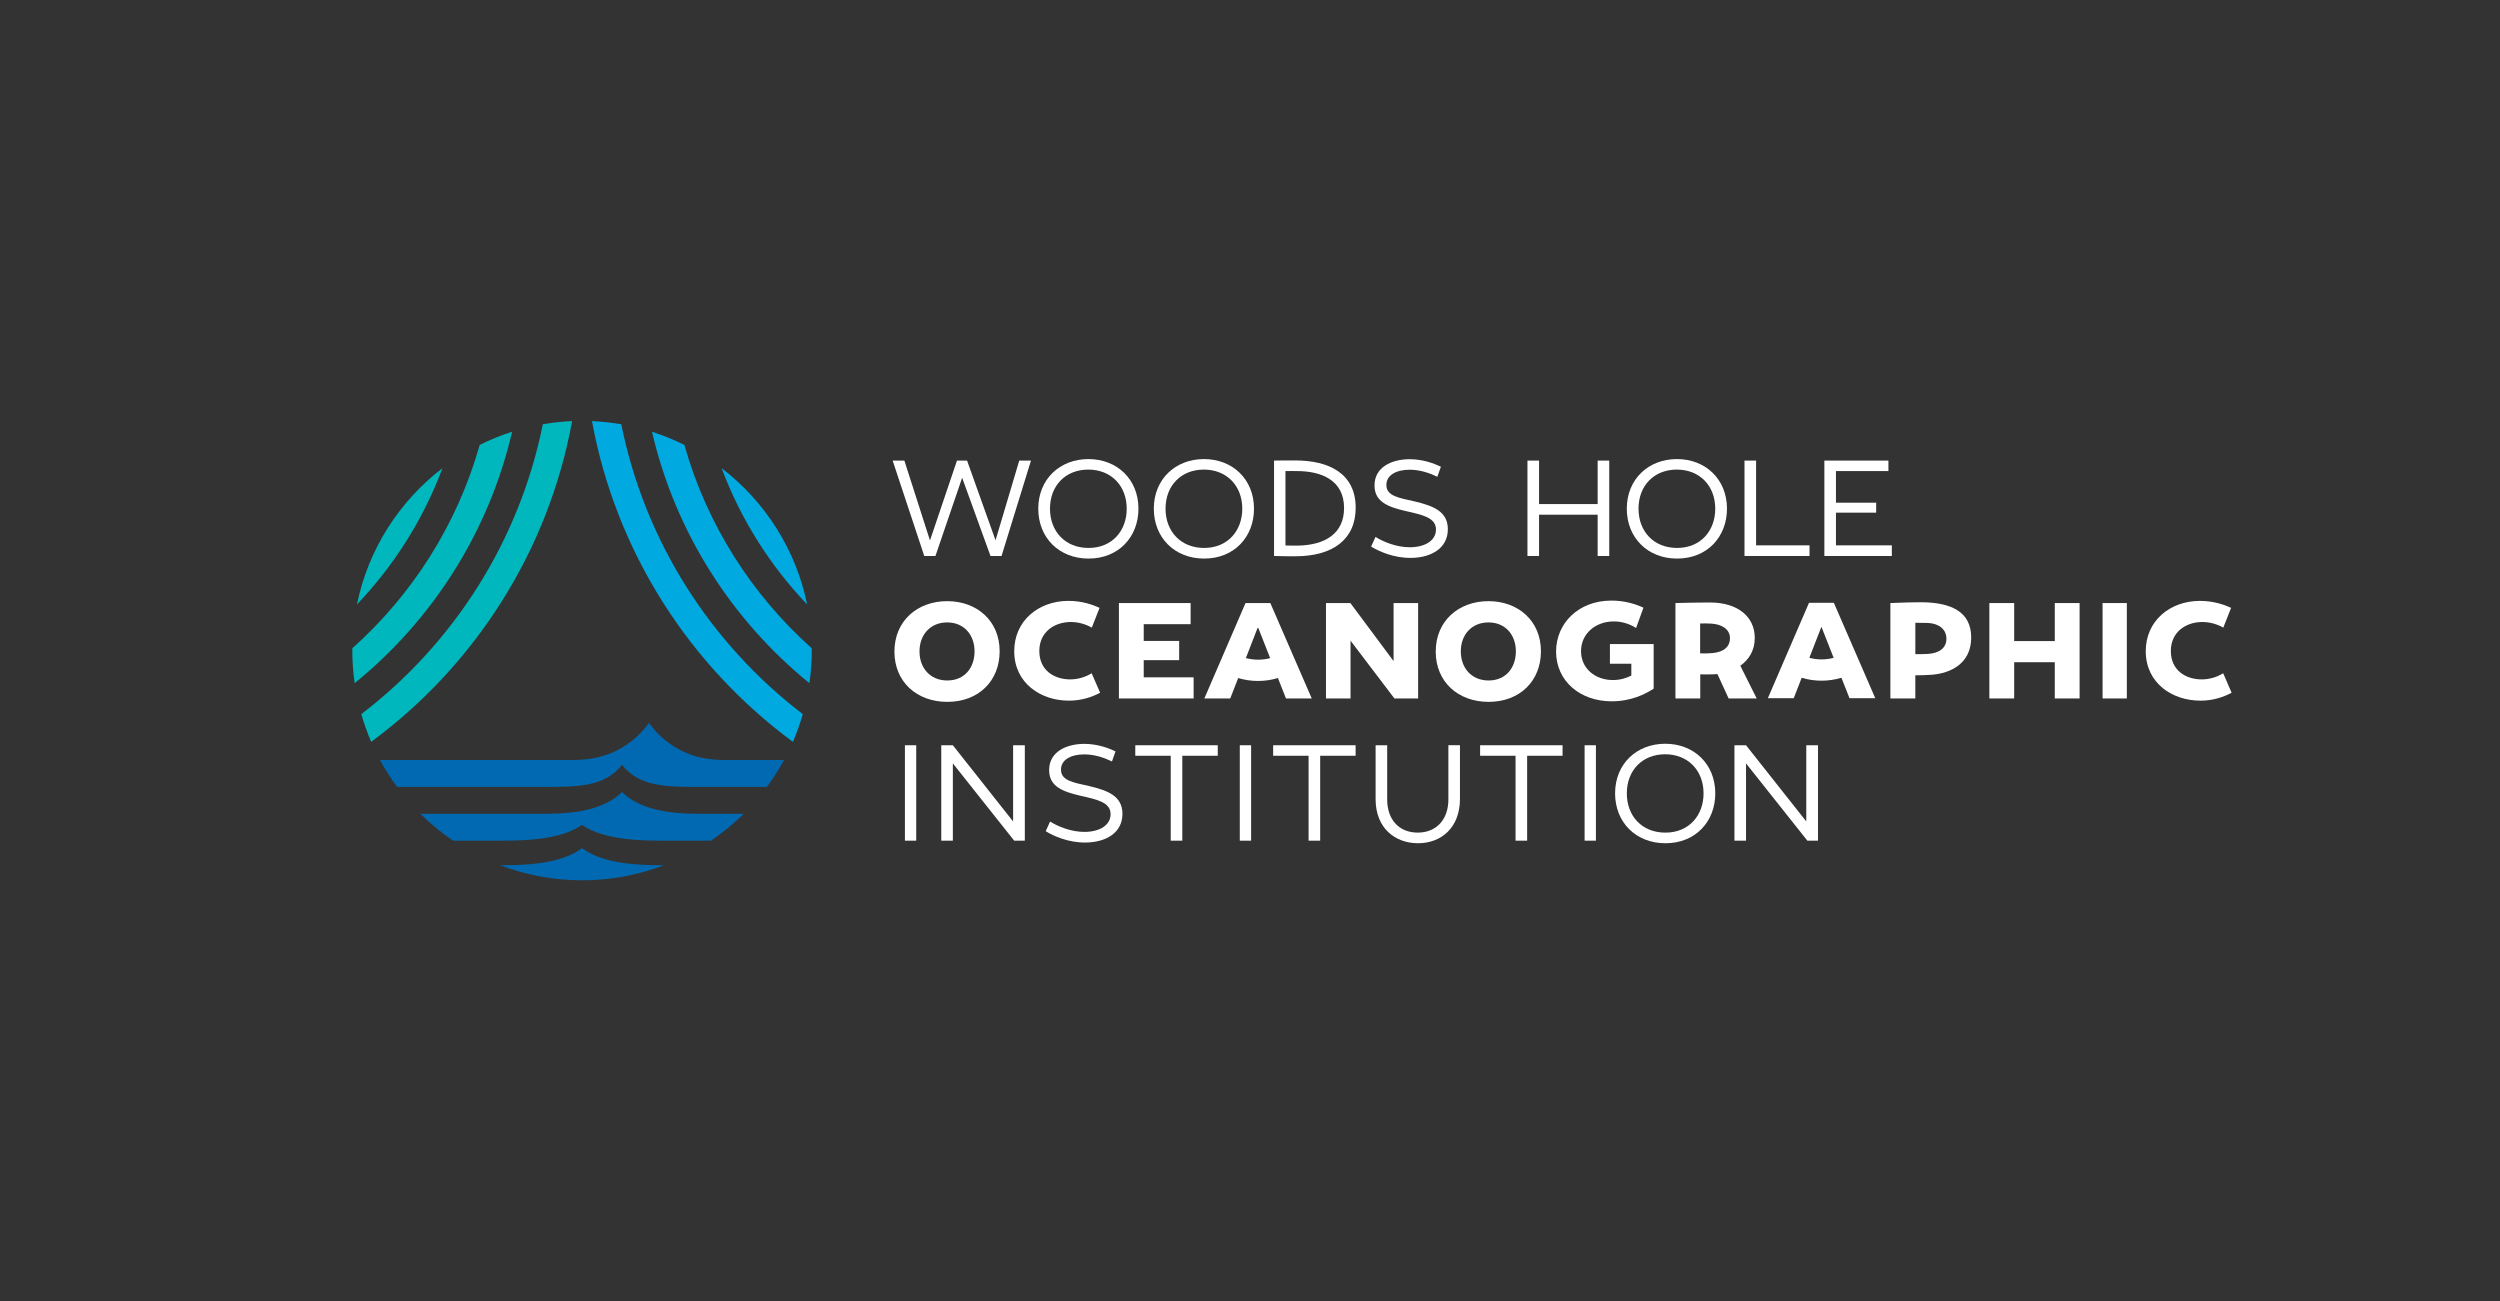 <?xml version="1.0" encoding="utf-8"?>
<!-- Generator: Adobe Illustrator 24.1.3, SVG Export Plug-In . SVG Version: 6.00 Build 0)  -->
<svg version="1.1" id="Layer_1" xmlns="http://www.w3.org/2000/svg" xmlns:xlink="http://www.w3.org/1999/xlink" x="0px" y="0px"
	 viewBox="0 0 1175.94 612" style="enable-background:new 0 0 1175.94 612;" xml:space="preserve">
<rect x="0" y="0" width="1175.94" height="612" fill="#333333" stroke="none"/>
<style type="text/css">
	.st0{fill:#00B7BD;}
	.st1{fill:#00A9E0;}
	.st2{fill:#0069B1;}
	.st3{fill:#FFFFFF;}
</style>
<g>
	<path class="st0" d="M269.11,198.08c-4.68,0.2-9.28,0.71-13.78,1.48c-11.1,55.24-42.18,103.32-85.38,136.35
		c1.28,4.47,2.83,8.82,4.66,13.03C223.13,313.15,257.84,259.67,269.11,198.08z"/>
	<path class="st0" d="M240.88,203.08c-5.27,1.68-10.36,3.76-15.24,6.2c-10.57,37.41-31.66,70.41-59.89,95.63
		c0,0.37-0.03,0.74-0.03,1.11c0,5.21,0.39,10.32,1.1,15.33C203.32,291.71,229.92,250.37,240.88,203.08z"/>
	<path class="st0" d="M167.9,284.33c17.42-18.29,31.24-40.03,40.23-64.12C187.84,235.77,173.2,258.34,167.9,284.33z"/>
</g>
<g>
	<path class="st1" d="M372.96,348.95c1.82-4.21,3.37-8.56,4.66-13.03c-43.2-33.03-74.28-81.11-85.38-136.35
		c-4.51-0.78-9.1-1.28-13.78-1.48C289.72,259.67,324.43,313.15,372.96,348.95z"/>
	<path class="st1" d="M339.43,220.21c8.99,24.09,22.81,45.83,40.23,64.12C374.36,258.34,359.73,235.77,339.43,220.21z"/>
	<path class="st1" d="M380.74,321.36c0.71-5.01,1.1-10.12,1.1-15.33c0-0.37-0.02-0.74-0.03-1.11
		c-28.23-25.22-49.33-58.22-59.89-95.63c-4.88-2.43-9.97-4.52-15.24-6.2C317.65,250.37,344.24,291.71,380.74,321.36z"/>
</g>
<g>
	<g>
		<path class="st2" d="M309.5,406.96c-14.64,0-27.67-1.92-35.72-8.05c-8.05,6.13-21.08,8.05-35.72,8.05h-2.86
			c11.99,4.58,24.98,7.12,38.58,7.12s26.6-2.54,38.58-7.12H309.5z"/>
	</g>
	<g>
		<path class="st2" d="M360.08,357.48h-19.23c-4.32,0-8.5-0.44-12.45-1.43c-9.36-2.49-17.54-8.16-23.13-16.01
			c-4.58,6.42-10.88,11.37-18.14,14.33h-0.06c-5.41,2.21-11.38,3.1-17.65,3.11h-21.3v0h-69.39c2.39,4.41,5.1,8.64,8.06,12.65h70.07
			c14.64,0,27.67-0.03,35.72-10.4c8.05,10.37,21.08,10.4,35.72,10.4h32.44c2.97-4.02,5.67-8.24,8.06-12.65h-5.61L360.08,357.48z"/>
	</g>
	<g>
		<path class="st2" d="M328.32,382.78c-14.64,0-27.67-2.29-35.72-10.23c-8.05,7.93-21.08,10.23-35.72,10.23h-59.14
			c4.71,4.67,9.84,8.9,15.34,12.64h24.96c14.64,0,27.67-1.77,35.72-7.42c8.05,5.65,21.08,7.42,35.72,7.42h25.01
			c5.5-3.74,10.63-7.98,15.34-12.64H328.32z"/>
	</g>
</g>
<g>
	<polygon class="st3" points="440.01,261.52 452.57,224.72 465.91,261.52 471.1,261.52 484.95,216.65 479.43,216.65 468.28,254.15 
		454.88,216.65 450.14,216.65 437.44,254.21 425.39,216.65 419.88,216.65 434.75,261.52 	"/>
	<path class="st3" d="M512.03,262.74c14.23,0,23.47-10.26,23.47-23.46c0-13.85-10.07-23.34-23.53-23.34
		c-13.4,0-23.59,9.42-23.59,23.34C488.37,252.87,498.12,262.74,512.03,262.74z M511.9,220.88c10.77,0,18.08,7.63,18.08,18.4
		c0,10.32-6.79,18.46-17.95,18.46c-10.96,0-18.14-7.76-18.14-18.46C493.89,228.31,501.32,220.88,511.9,220.88z"/>
	<path class="st3" d="M566.39,262.74c14.23,0,23.46-10.26,23.46-23.46c0-13.85-10.06-23.34-23.53-23.34
		c-13.4,0-23.59,9.42-23.59,23.34C542.73,252.87,552.48,262.74,566.39,262.74z M566.26,220.88c10.77,0,18.08,7.63,18.08,18.4
		c0,10.32-6.8,18.46-17.95,18.46c-10.96,0-18.15-7.76-18.15-18.46C548.24,228.31,555.68,220.88,566.26,220.88z"/>
	<path class="st3" d="M637.68,238.83c0-16.28-12.82-22.25-28.4-22.25c-2.18,0-8.33,0-10,0.06v44.88c2.37,0.13,8.91,0.13,10.13,0.13
		C626.78,261.65,637.68,253.83,637.68,238.83z M604.66,221.58c1.35-0.06,4.36,0,5.38,0c11.22,0,22.18,4.1,22.18,17.37
		c0,11.99-8.85,17.5-21.93,17.7c-0.96,0-4.74,0-5.64-0.07V221.58z"/>
	<path class="st3" d="M663.47,257.42c-6.6,0.07-12.76-2.56-16.48-4.87l-2.05,4.55c3.78,2.31,10.77,5.45,18.91,5.32
		c9.55-0.13,17.25-4.68,17.18-13.59c-0.06-8.27-6.79-10.9-15.77-13.01c-7.05-1.6-13.08-2.44-13.14-7.57
		c-0.13-4.74,4.68-7.31,10.96-7.31c5.06,0,9.74,1.73,13.01,3.33l1.67-4.74c-3.2-1.54-8.52-3.53-14.68-3.53
		c-8.59,0-16.67,3.85-16.54,12.5c0.07,7.69,6.67,10,14.55,11.86c8.01,1.8,14.43,3.14,14.36,8.78
		C675.39,254.09,670.64,257.29,663.47,257.42z"/>
	<polygon class="st3" points="723.93,242.1 751.5,242.1 751.5,261.52 756.95,261.52 756.95,216.65 751.5,216.65 751.5,237.1 
		723.93,237.1 723.93,216.65 718.48,216.65 718.48,261.52 723.93,261.52 	"/>
	<path class="st3" d="M788.86,262.74c14.23,0,23.47-10.26,23.47-23.46c0-13.85-10.07-23.34-23.53-23.34
		c-13.4,0-23.59,9.42-23.59,23.34C765.2,252.87,774.95,262.74,788.86,262.74z M788.73,220.88c10.77,0,18.08,7.63,18.08,18.4
		c0,10.32-6.79,18.46-17.95,18.46c-10.96,0-18.14-7.76-18.14-18.46C770.71,228.31,778.15,220.88,788.73,220.88z"/>
	<polygon class="st3" points="851.15,256.52 826.02,256.52 826.02,216.65 820.57,216.65 820.57,261.52 851.15,261.52 	"/>
	<polygon class="st3" points="889.87,256.52 863.59,256.52 863.59,241.14 882.5,241.14 882.5,236.46 863.59,236.46 863.59,221.58 
		888.27,221.58 888.27,216.65 858.14,216.65 858.14,261.52 889.87,261.52 	"/>
	<path class="st3" d="M445.59,330.14c14.74,0,24.62-9.87,24.62-23.78c0-14.42-10.77-23.59-24.68-23.59
		c-14.04,0-24.81,9.3-24.81,23.72C420.71,320.72,431.22,330.14,445.59,330.14z M445.52,292.77c8.01,0,12.89,5.9,12.89,13.65
		c0,7.56-4.62,13.66-12.82,13.66c-8.14,0-13.08-5.96-13.08-13.66C432.51,298.53,437.64,292.77,445.52,292.77z"/>
	<path class="st3" d="M517.47,325.85l-3.98-9.17c-3.01,1.86-6.48,2.89-10.13,2.89c-7.44,0-14.49-4.23-14.49-13.34
		c0-9.04,7.12-13.53,14.49-13.65c3.91-0.07,7.44,1.09,10.19,2.63l3.66-9.3c-3.08-1.41-8.27-3.33-14.88-3.27
		c-13.98,0.13-25.26,9.42-25.26,23.66c0,15.13,12.63,23.34,25.84,23.27C509.01,329.57,513.94,327.7,517.47,325.85z"/>
	<polygon class="st3" points="560.04,293.6 560.04,283.66 526.31,283.66 526.31,328.54 561.45,328.54 561.45,318.6 537.98,318.6 
		537.98,310.52 554.65,310.52 554.65,301.48 537.98,301.48 537.98,293.6 	"/>
	<polygon class="st3" points="655.51,310.97 635.19,283.66 623.71,283.66 623.71,328.54 635.26,328.54 635.26,301.36 655.9,328.54 
		667.05,328.54 667.05,283.66 655.51,283.66 	"/>
	<path class="st3" d="M700.2,330.14c14.74,0,24.62-9.87,24.62-23.78c0-14.42-10.77-23.59-24.68-23.59
		c-14.04,0-24.81,9.3-24.81,23.72C675.33,320.72,685.84,330.14,700.2,330.14z M700.14,292.77c8.01,0,12.89,5.9,12.89,13.65
		c0,7.56-4.62,13.66-12.82,13.66c-8.14,0-13.08-5.96-13.08-13.66C687.12,298.53,692.25,292.77,700.14,292.77z"/>
	<path class="st3" d="M777.85,302.96h-20.58v9.23h10.07v5.58c-2.12,1.09-5.06,2.11-8.66,2.11c-8.21,0-15-5.32-15-13.59
		c0-8.21,6.73-13.79,14.94-13.98c4.42-0.13,8.21,1.35,10.96,3.08l3.46-9.55c-3.59-1.67-8.91-3.4-15.26-3.33
		c-15.26,0.06-25.77,10.58-25.84,23.91c0,13.91,11.22,23.46,26.22,23.46c9.04,0,15.83-3.4,19.68-5.96V302.96z"/>
	<path class="st3" d="M818.61,313.15c4.04-2.89,6.79-7.18,6.79-13.08c0-9.94-7.89-16.6-20.9-16.67c-5.39,0-10.84,0.13-16.41,0.26
		v44.88h11.67v-11.35c1.16,0.07,3.91,0.07,6.03,0c0.64,0,1.35-0.07,2.05-0.13l5.26,11.48h13.21L818.61,313.15z M805.53,307.19
		c-1.92,0.19-3.85,0.19-5.83,0.13v-14.04c1.73-0.07,3.53-0.07,5.45,0.06c4.49,0.32,8.59,2.44,8.59,6.86
		C813.74,303.99,811.11,306.68,805.53,307.19z"/>
	<path class="st3" d="M903.36,283.28c-2.37,0-9.17,0.13-14.17,0.38v44.88h11.73v-10.9c2.05,0,5.38-0.07,7.82-0.26
		c8.72-0.71,18.46-5.19,18.46-17.5C927.21,288.09,918.3,283.28,903.36,283.28z M907.08,307.57c-1.8,0.13-4.04,0.13-6.15,0.13v-14.74
		c2.44,0,4.29,0,6.09,0.07c5.19,0.32,8.53,3.08,8.53,7.44C915.54,304.82,912.14,307.19,907.08,307.57z"/>
	<polygon class="st3" points="966.52,301.55 947.42,301.55 947.42,283.66 935.75,283.66 935.75,328.54 947.42,328.54 947.42,311.49 
		966.52,311.49 966.52,328.54 978.19,328.54 978.19,283.66 966.52,283.66 	"/>
	<rect x="989" y="283.66" class="st3" width="11.41" height="44.88"/>
	<path class="st3" d="M1045.73,316.68c-3.01,1.86-6.48,2.89-10.13,2.89c-7.44,0-14.49-4.23-14.49-13.34
		c0-9.04,7.12-13.53,14.49-13.65c3.91-0.07,7.44,1.09,10.19,2.63l3.66-9.3c-3.08-1.41-8.27-3.33-14.88-3.27
		c-13.98,0.13-25.26,9.42-25.26,23.66c0,15.13,12.63,23.34,25.84,23.27c6.09,0,11.03-1.86,14.55-3.72L1045.73,316.68z"/>
	<path class="st3" d="M601.63,320.27l3.27,8.27h12.12l-19.49-44.88h-11.67l-19.36,44.88h12.18l3.21-8.27l0.51-1.33
		c6.1,1.83,12.61,1.82,18.71-0.01L601.63,320.27z M586.02,309.55l5.68-14.61l5.76,14.63C593.7,310.55,589.76,310.54,586.02,309.55z"
		/>
	<path class="st3" d="M850.92,283.53l-19.36,44.88h12.18l3.21-8.27l0.51-1.33c6.1,1.83,12.61,1.82,18.71-0.01l0.52,1.34l3.27,8.27
		h12.12l-19.49-44.88H850.92z M851.07,309.42l5.68-14.61l5.76,14.63C858.76,310.42,854.82,310.41,851.07,309.42z"/>
	<rect x="425.65" y="350.55" class="st3" width="5.32" height="44.88"/>
	<polygon class="st3" points="476.54,386.39 448.2,350.55 442.75,350.55 442.75,395.43 448.2,395.43 448.2,359.08 477.05,395.43 
		482.05,395.43 482.05,350.55 476.54,350.55 	"/>
	<path class="st3" d="M512.21,369.72c-7.05-1.6-13.08-2.44-13.14-7.57c-0.13-4.74,4.68-7.31,10.96-7.31c5.06,0,9.74,1.73,13.01,3.33
		l1.67-4.74c-3.2-1.54-8.52-3.53-14.68-3.53c-8.59,0-16.67,3.85-16.54,12.5c0.07,7.69,6.67,10,14.55,11.86
		c8.01,1.8,14.43,3.14,14.36,8.78c-0.06,4.94-4.81,8.14-11.99,8.27c-6.6,0.07-12.76-2.56-16.48-4.87l-2.05,4.55
		c3.78,2.31,10.77,5.45,18.91,5.32c9.55-0.13,17.25-4.68,17.18-13.59C527.91,374.46,521.18,371.84,512.21,369.72z"/>
	<polygon class="st3" points="534.01,355.49 550.68,355.49 550.68,395.43 556.13,395.43 556.13,355.49 572.8,355.49 572.8,350.55 
		534.01,350.55 	"/>
	<rect x="583.17" y="350.55" class="st3" width="5.32" height="44.88"/>
	<polygon class="st3" points="598.86,355.49 615.53,355.49 615.53,395.43 620.98,395.43 620.98,355.49 637.65,355.49 637.65,350.55 
		598.86,350.55 	"/>
	<path class="st3" d="M681.29,376c0,9.62-5.77,15.64-14.43,15.64c-8.65,0-14.36-5.96-14.36-15.58v-25.52h-5.45v25.39
		c0,13.65,9.23,20.71,19.94,20.71c11.03,0,19.74-7.44,19.74-20.84v-25.26h-5.45V376z"/>
	<polygon class="st3" points="696.21,355.49 712.88,355.49 712.88,395.43 718.33,395.43 718.33,355.49 734.99,355.49 734.99,350.55 
		696.21,350.55 	"/>
	<rect x="745.36" y="350.55" class="st3" width="5.32" height="44.88"/>
	<path class="st3" d="M783.29,349.84c-13.4,0-23.59,9.42-23.59,23.34c0,13.59,9.75,23.46,23.66,23.46
		c14.23,0,23.47-10.26,23.47-23.46C806.82,359.33,796.76,349.84,783.29,349.84z M783.36,391.65c-10.96,0-18.14-7.76-18.14-18.46
		c0-10.96,7.44-18.4,18.01-18.4c10.77,0,18.08,7.63,18.08,18.4C801.31,383.5,794.51,391.65,783.36,391.65z"/>
	<polygon class="st3" points="849.63,386.39 821.29,350.55 815.84,350.55 815.84,395.43 821.29,395.43 821.29,359.08 850.14,395.43 
		855.14,395.43 855.14,350.55 849.63,350.55 	"/>
</g>
</svg>
